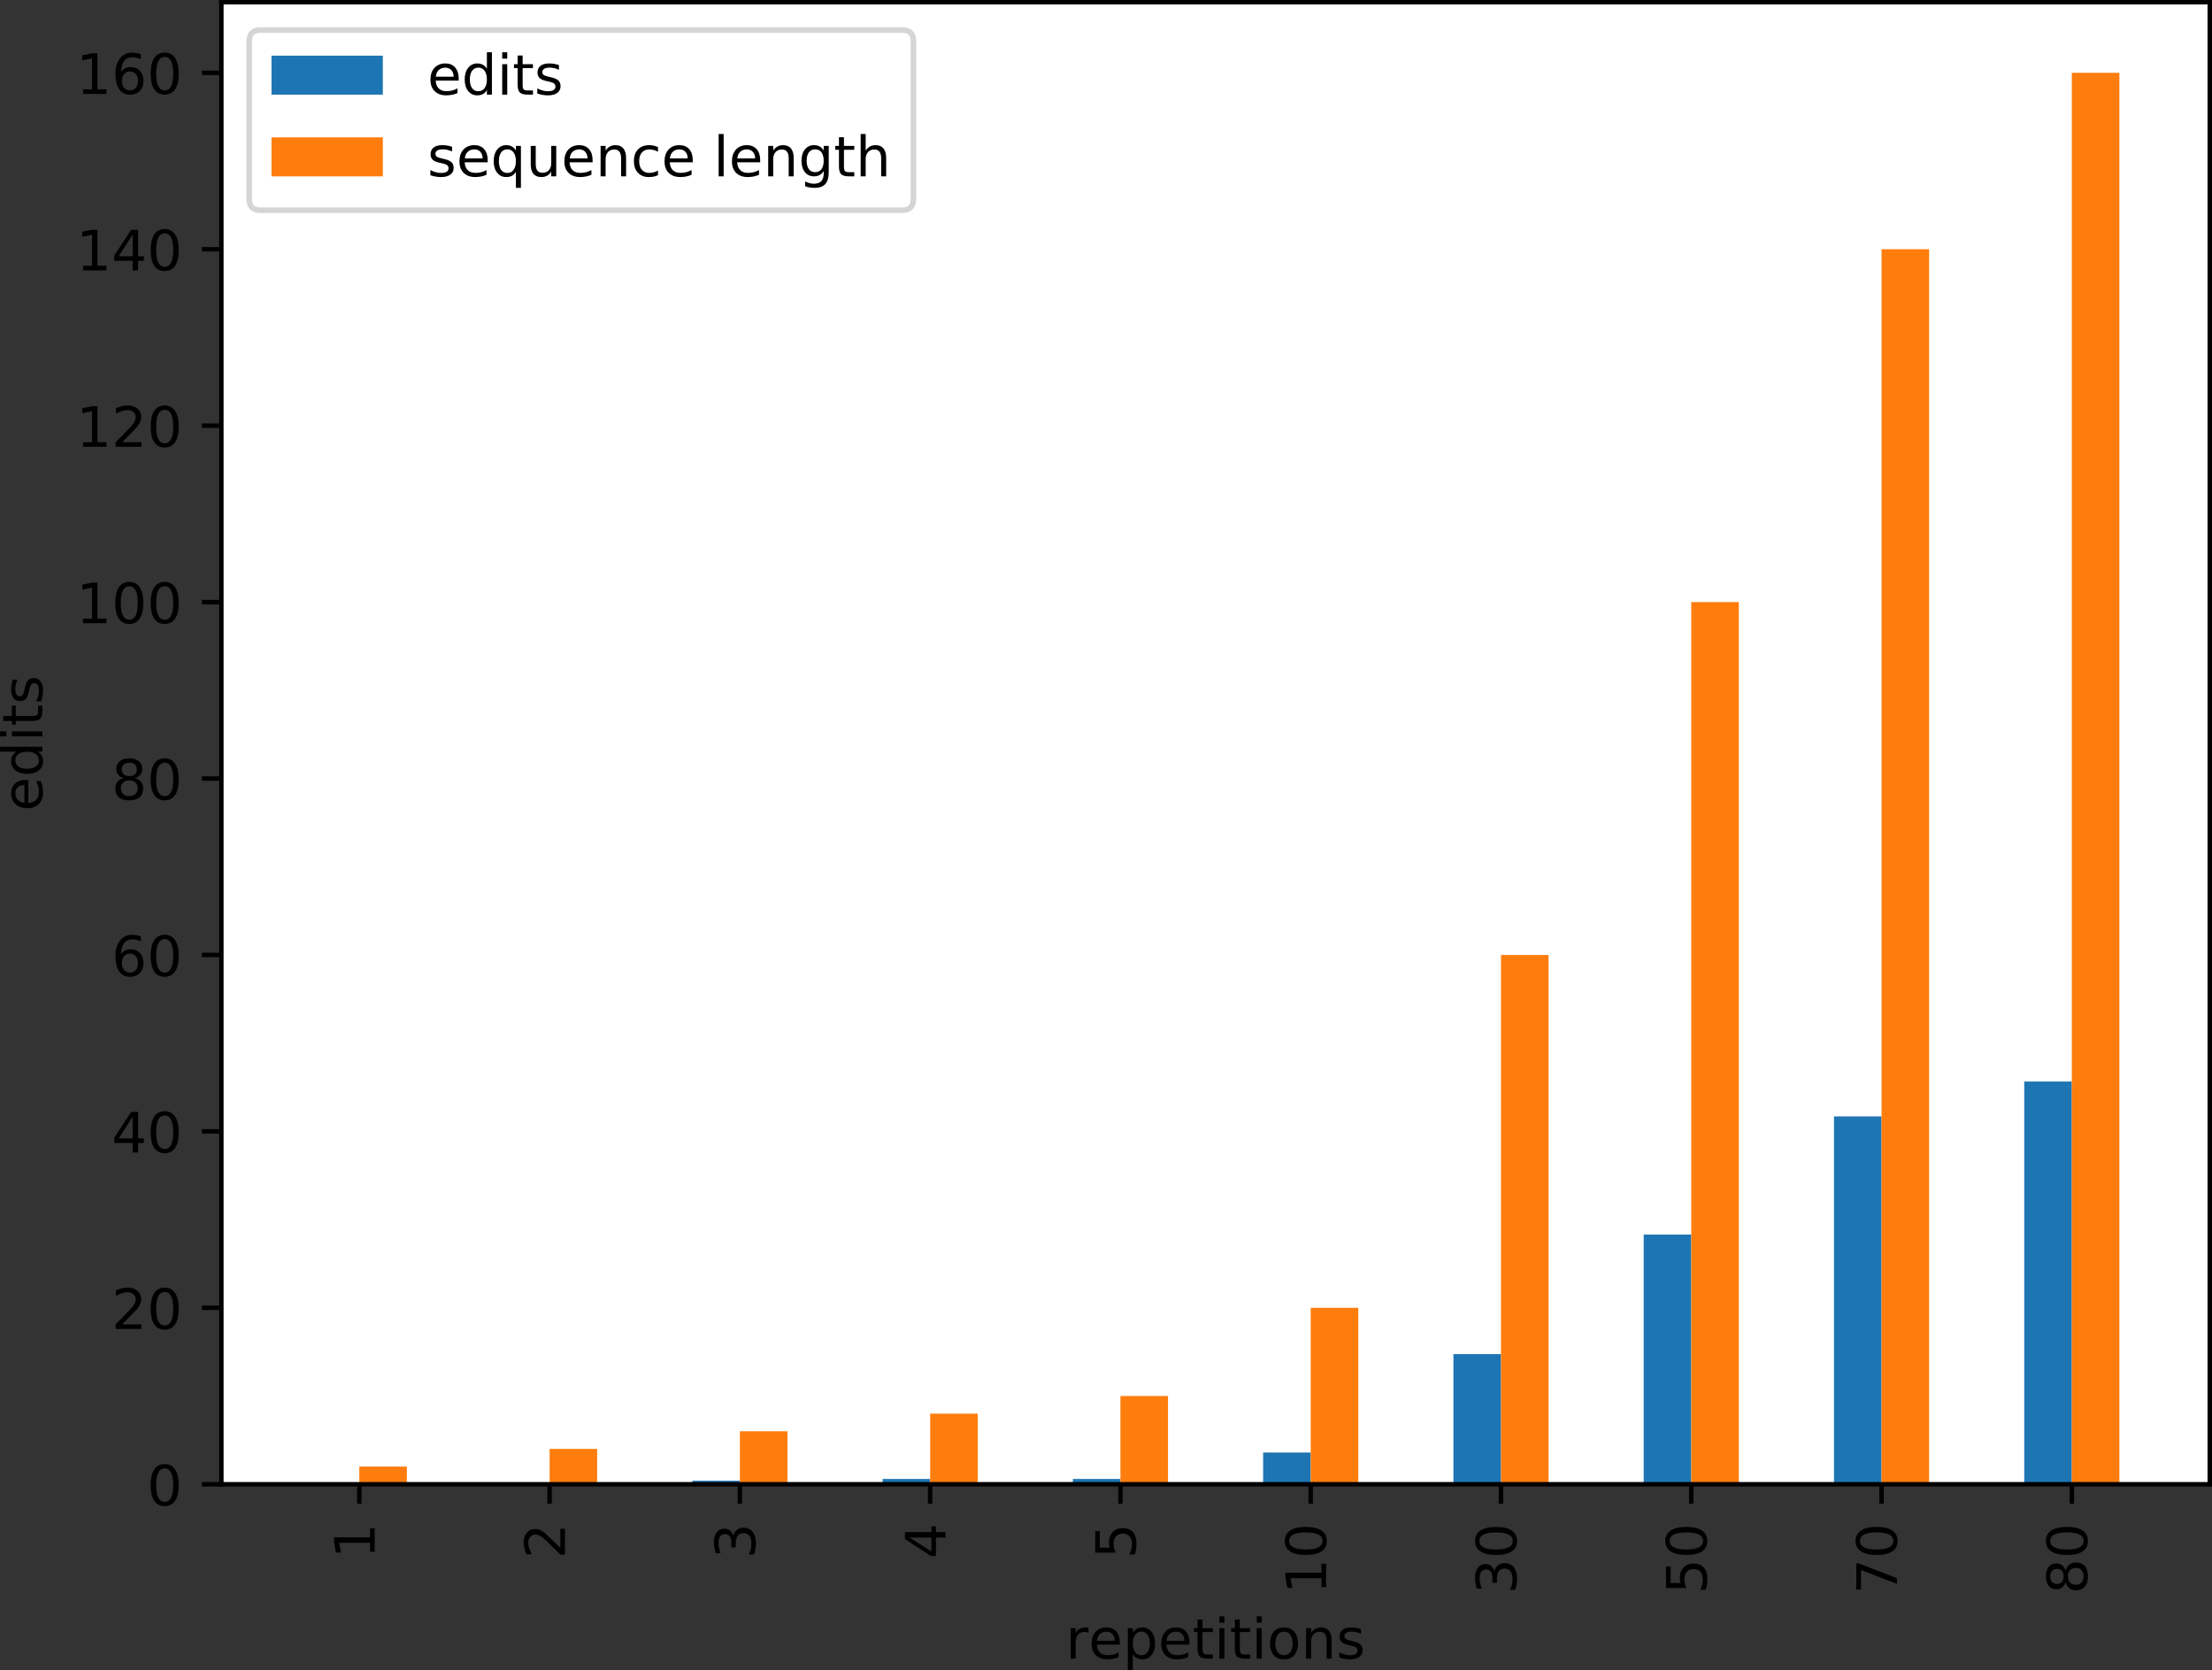 <?xml version="1.0" encoding="UTF-8" standalone="no"?>
<svg
   xmlns:dc="http://purl.org/dc/elements/1.1/"
   xmlns:cc="http://creativecommons.org/ns#"
   xmlns:rdf="http://www.w3.org/1999/02/22-rdf-syntax-ns#"
   xmlns:svg="http://www.w3.org/2000/svg"
   xmlns="http://www.w3.org/2000/svg"
   xmlns:xlink="http://www.w3.org/1999/xlink"
   xmlns:sodipodi="http://sodipodi.sourceforge.net/DTD/sodipodi-0.dtd"
   xmlns:inkscape="http://www.inkscape.org/namespaces/inkscape"
   width="397.277pt"
   height="299.894pt"
   viewBox="0 0 397.277 299.894"
   version="1.2"
   id="svg1316"
   sodipodi:docname="Levenshtein_edited.svg"
   inkscape:version="0.92.4 5da689c313, 2019-01-14">
  <rect x="0" y="0" width="397.277" height="299.894" fill="#333333" stroke="none"/>
  <sodipodi:namedview
     pagecolor="#ffffff"
     bordercolor="#666666"
     borderopacity="1"
     objecttolerance="10"
     gridtolerance="10"
     guidetolerance="10"
     inkscape:pageopacity="0"
     inkscape:pageshadow="2"
     inkscape:window-width="1918"
     inkscape:window-height="1059"
     id="namedview1318"
     showgrid="false"
     inkscape:zoom="1.9249132"
     inkscape:cx="283.41041"
     inkscape:cy="224.22243"
     inkscape:window-x="0"
     inkscape:window-y="19"
     inkscape:window-maximized="0"
     inkscape:current-layer="svg1316" />
  <defs
     id="defs995">
    <g
       id="g939">
      <symbol
         overflow="visible"
         id="glyph0-0"
         style="overflow:visible">
        <path
           style="stroke:none"
           d="m -0.828,-1.238 v -1.613 h -5.562 l 0.352,1.75 h -0.902 l -0.348,-1.738 v -0.988 h 6.461 V -5.441 H 0 v 4.203 h -0.828"
           id="path834"
           inkscape:connector-curvature="0" />
      </symbol>
      <symbol
         overflow="visible"
         id="glyph0-1"
         style="overflow:visible">
        <path
           style="stroke:none"
           d="m -0.828,-1.922 v -3.438 H 0 v 4.629 h -0.828 c -0.383,-0.371 -0.902,-0.879 -1.562,-1.531 -0.648,-0.637 -1.07,-1.047 -1.258,-1.219 C -4,-3.801 -4.301,-4.02 -4.551,-4.141 c -0.238,-0.121 -0.488,-0.188 -0.73,-0.188 -0.379,0 -0.699,0.137 -0.938,0.406 -0.242,0.273 -0.371,0.621 -0.371,1.062 0,0.309 0.059,0.641 0.16,0.98 0.109,0.34 0.27,0.707 0.488,1.098 h -1 c -0.16,-0.398 -0.277,-0.77 -0.359,-1.109 -0.078,-0.34 -0.121,-0.66 -0.121,-0.949 0,-0.75 0.191,-1.352 0.57,-1.801 0.383,-0.449 0.883,-0.68 1.512,-0.68 0.301,0 0.59,0.059 0.852,0.172 0.27,0.109 0.59,0.309 0.949,0.609 0.098,0.078 0.367,0.34 0.82,0.777 0.449,0.441 1.078,1.051 1.891,1.84"
           id="path837"
           inkscape:connector-curvature="0" />
      </symbol>
      <symbol
         overflow="visible"
         id="glyph0-2"
         style="overflow:visible">
        <path
           style="stroke:none"
           d="m -3.93,-4.059 c 0.102,-0.473 0.309,-0.84 0.629,-1.102 0.32,-0.262 0.723,-0.398 1.18,-0.398 0.723,0 1.281,0.25 1.672,0.738 0.391,0.5 0.578,1.199 0.578,2.109 0,0.312 -0.027,0.633 -0.09,0.949 -0.051,0.32 -0.141,0.66 -0.258,1 h -0.953 c 0.16,-0.27 0.281,-0.566 0.363,-0.898 0.078,-0.32 0.117,-0.66 0.117,-1.02 0,-0.621 -0.117,-1.09 -0.359,-1.41 -0.238,-0.32 -0.598,-0.488 -1.07,-0.488 -0.418,0 -0.758,0.148 -1,0.449 -0.238,0.301 -0.367,0.719 -0.367,1.258 v 0.852 h -0.812 v -0.891 c 0,-0.48 -0.09,-0.852 -0.289,-1.109 -0.191,-0.262 -0.469,-0.391 -0.84,-0.391 -0.371,0 -0.66,0.141 -0.859,0.398 -0.199,0.273 -0.301,0.652 -0.301,1.141 0,0.27 0.031,0.562 0.09,0.871 0.059,0.309 0.148,0.648 0.27,1.02 h -0.879 c -0.102,-0.371 -0.18,-0.719 -0.23,-1.051 -0.051,-0.32 -0.082,-0.629 -0.082,-0.93 0,-0.738 0.172,-1.328 0.512,-1.77 0.34,-0.441 0.801,-0.66 1.379,-0.66 0.402,0 0.742,0.121 1.02,0.352 0.281,0.23 0.48,0.559 0.582,0.98"
           id="path840"
           inkscape:connector-curvature="0" />
      </symbol>
      <symbol
         overflow="visible"
         id="glyph0-3"
         style="overflow:visible">
        <path
           style="stroke:none"
           d="m -6.43,-3.781 3.891,2.492 V -3.781 h -3.891 m -0.859,0.262 v -1.242 h 4.75 v -1.039 h 0.82 v 1.039 H 0 v 0.98 h -1.719 v 3.293 h -0.953 l -4.617,-3.031"
           id="path843"
           inkscape:connector-curvature="0" />
      </symbol>
      <symbol
         overflow="visible"
         id="glyph0-4"
         style="overflow:visible">
        <path
           style="stroke:none"
           d="m -7.289,-1.078 v -3.871 h 0.828 v 2.969 h 1.789 c -0.047,-0.141 -0.09,-0.289 -0.109,-0.43 -0.02,-0.141 -0.039,-0.289 -0.039,-0.43 0,-0.809 0.23,-1.449 0.672,-1.93 0.449,-0.48 1.047,-0.719 1.809,-0.719 0.789,0 1.398,0.25 1.828,0.738 0.434,0.488 0.641,1.18 0.641,2.059 0,0.312 -0.027,0.621 -0.07,0.941 -0.047,0.32 -0.117,0.641 -0.23,0.98 H -1.16 C -1,-1.059 -0.879,-1.359 -0.801,-1.68 c 0.082,-0.309 0.109,-0.641 0.109,-0.992 0,-0.559 -0.137,-1.008 -0.438,-1.34 C -1.43,-4.328 -1.828,-4.5 -2.34,-4.5 c -0.5,0 -0.898,0.172 -1.199,0.488 -0.301,0.332 -0.449,0.781 -0.449,1.34 0,0.262 0.027,0.531 0.09,0.793 0.059,0.258 0.148,0.527 0.27,0.801 h -3.66"
           id="path846"
           inkscape:connector-curvature="0" />
      </symbol>
      <symbol
         overflow="visible"
         id="glyph0-5"
         style="overflow:visible">
        <path
           style="stroke:none"
           d="m -6.641,-3.18 c 0,0.508 0.25,0.891 0.75,1.148 0.5,0.262 1.25,0.383 2.25,0.383 1,0 1.75,-0.121 2.25,-0.383 0.5,-0.258 0.75,-0.641 0.75,-1.148 0,-0.512 -0.25,-0.891 -0.75,-1.148 -0.5,-0.25 -1.25,-0.383 -2.25,-0.383 -1,0 -1.75,0.133 -2.25,0.383 -0.5,0.258 -0.75,0.637 -0.75,1.148 m -0.781,0 c 0,-0.809 0.332,-1.43 0.973,-1.871 0.648,-0.43 1.59,-0.648 2.809,-0.648 1.23,0 2.172,0.219 2.812,0.648 0.637,0.441 0.957,1.062 0.957,1.871 0,0.82 -0.32,1.449 -0.957,1.879 -0.641,0.43 -1.582,0.641 -2.812,0.641 -1.219,0 -2.16,-0.211 -2.809,-0.641 -0.641,-0.43 -0.973,-1.059 -0.973,-1.879"
           id="path849"
           inkscape:connector-curvature="0" />
      </symbol>
      <symbol
         overflow="visible"
         id="glyph0-6"
         style="overflow:visible">
        <path
           style="stroke:none"
           d="m -7.289,-0.82 v -4.691 h 0.418 L 0,-2.859 v 1.031 l -6.461,-2.492 v 3.5 h -0.828"
           id="path852"
           inkscape:connector-curvature="0" />
      </symbol>
      <symbol
         overflow="visible"
         id="glyph0-7"
         style="overflow:visible">
        <path
           style="stroke:none"
           d="m -3.461,-3.18 c 0,0.469 0.133,0.84 0.383,1.109 0.25,0.27 0.59,0.398 1.027,0.398 0.441,0 0.789,-0.129 1.039,-0.398 0.25,-0.27 0.371,-0.641 0.371,-1.109 0,-0.461 -0.121,-0.832 -0.379,-1.102 -0.25,-0.27 -0.59,-0.41 -1.031,-0.41 -0.438,0 -0.777,0.141 -1.027,0.402 -0.25,0.27 -0.383,0.641 -0.383,1.109 m -0.418,0.988 c -0.102,0.422 -0.301,0.75 -0.59,0.992 -0.293,0.238 -0.641,0.348 -1.062,0.348 -0.578,0 -1.039,-0.199 -1.379,-0.617 -0.34,-0.41 -0.512,-0.98 -0.512,-1.711 0,-0.719 0.172,-1.289 0.512,-1.711 0.34,-0.41 0.801,-0.621 1.379,-0.621 0.422,0 0.77,0.121 1.062,0.363 0.289,0.238 0.488,0.559 0.59,0.977 0.109,-0.469 0.328,-0.84 0.648,-1.109 0.32,-0.258 0.719,-0.398 1.18,-0.398 0.711,0 1.25,0.219 1.621,0.648 0.379,0.441 0.559,1.051 0.559,1.852 0,0.809 -0.18,1.43 -0.559,1.859 -0.371,0.43 -0.91,0.641 -1.621,0.641 -0.461,0 -0.859,-0.129 -1.18,-0.398 -0.32,-0.262 -0.539,-0.633 -0.648,-1.113 m -1.562,0.363 c 0.383,0 0.68,-0.113 0.891,-0.352 0.211,-0.242 0.312,-0.57 0.312,-1 0,-0.422 -0.102,-0.75 -0.312,-0.992 -0.211,-0.238 -0.508,-0.359 -0.891,-0.359 -0.379,0 -0.668,0.121 -0.879,0.359 -0.211,0.242 -0.32,0.57 -0.32,0.992 0,0.43 0.109,0.758 0.32,1 0.211,0.238 0.5,0.352 0.879,0.352"
           id="path855"
           inkscape:connector-curvature="0" />
      </symbol>
      <symbol
         overflow="visible"
         id="glyph0-8"
         style="overflow:visible">
        <path
           style="stroke:none"
           d="m -2.961,-5.621 h 0.441 v 4.133 c 0.621,-0.043 1.098,-0.223 1.418,-0.562 0.32,-0.328 0.48,-0.789 0.48,-1.391 0,-0.34 -0.039,-0.68 -0.117,-1 -0.082,-0.32 -0.211,-0.648 -0.391,-0.969 h 0.848 c 0.141,0.32 0.25,0.648 0.312,0.988 0.059,0.344 0.098,0.691 0.098,1.031 0,0.879 -0.25,1.57 -0.75,2.082 -0.5,0.508 -1.188,0.758 -2.059,0.758 -0.891,0 -1.602,-0.238 -2.129,-0.719 -0.52,-0.48 -0.793,-1.141 -0.793,-1.961 0,-0.738 0.242,-1.32 0.711,-1.75 0.48,-0.418 1.121,-0.641 1.93,-0.641 M -3.219,-4.719 c -0.492,0.008 -0.883,0.148 -1.18,0.41 -0.293,0.27 -0.441,0.629 -0.441,1.07 0,0.5 0.148,0.898 0.43,1.199 0.281,0.301 0.68,0.48 1.191,0.52 V -4.719"
           id="path858"
           inkscape:connector-curvature="0" />
      </symbol>
      <symbol
         overflow="visible"
         id="glyph0-9"
         style="overflow:visible">
        <path
           style="stroke:none"
           d="M -4.641,-4.539 H -7.602 V -5.441 H 0 v 0.902 h -0.82 c 0.332,0.188 0.57,0.43 0.719,0.719 0.152,0.289 0.23,0.629 0.23,1.031 0,0.66 -0.258,1.199 -0.777,1.617 -0.523,0.422 -1.223,0.621 -2.082,0.621 -0.859,0 -1.551,-0.199 -2.078,-0.621 -0.52,-0.418 -0.793,-0.957 -0.793,-1.617 0,-0.402 0.082,-0.742 0.242,-1.031 0.16,-0.289 0.398,-0.531 0.719,-0.719 m 1.91,3.059 c 0.66,0 1.18,-0.129 1.559,-0.398 0.383,-0.27 0.562,-0.652 0.562,-1.133 0,-0.469 -0.18,-0.84 -0.562,-1.117 -0.379,-0.27 -0.898,-0.41 -1.559,-0.41 -0.66,0 -1.168,0.141 -1.551,0.41 -0.379,0.277 -0.57,0.648 -0.57,1.117 0,0.48 0.191,0.863 0.57,1.133 0.383,0.27 0.891,0.398 1.551,0.398"
           id="path861"
           inkscape:connector-curvature="0" />
      </symbol>
      <symbol
         overflow="visible"
         id="glyph0-10"
         style="overflow:visible">
        <path
           style="stroke:none"
           d="M -5.469,-0.941 V -1.84 H 0 v 0.898 h -5.469 m -2.133,0 v -0.898 h 1.141 v 0.898 h -1.141"
           id="path864"
           inkscape:connector-curvature="0" />
      </symbol>
      <symbol
         overflow="visible"
         id="glyph0-11"
         style="overflow:visible">
        <path
           style="stroke:none"
           d="m -7.02,-1.828 h 1.551 v -1.852 h 0.699 v 1.852 h 2.969 c 0.449,0 0.742,-0.062 0.859,-0.184 0.133,-0.117 0.191,-0.367 0.191,-0.75 V -3.68 H 0 v 0.918 c 0,0.703 -0.129,1.184 -0.391,1.441 -0.258,0.262 -0.73,0.391 -1.41,0.391 h -2.969 v 0.66 H -5.469 v -0.66 h -1.551 v -0.898"
           id="path867"
           inkscape:connector-curvature="0" />
      </symbol>
      <symbol
         overflow="visible"
         id="glyph0-12"
         style="overflow:visible">
        <path
           style="stroke:none"
           d="m -5.309,-4.43 h 0.848 c -0.117,0.258 -0.219,0.52 -0.289,0.789 -0.059,0.281 -0.102,0.562 -0.102,0.852 0,0.449 0.07,0.789 0.211,1.008 0.141,0.223 0.34,0.332 0.609,0.332 0.211,0 0.371,-0.082 0.492,-0.242 0.117,-0.16 0.238,-0.48 0.34,-0.957 l 0.07,-0.312 c 0.141,-0.641 0.34,-1.09 0.578,-1.359 0.25,-0.258 0.602,-0.398 1.039,-0.398 0.512,0 0.91,0.199 1.203,0.598 0.297,0.402 0.438,0.961 0.438,1.66 0,0.301 -0.027,0.602 -0.078,0.922 -0.051,0.32 -0.129,0.648 -0.25,1 h -0.93 c 0.18,-0.332 0.309,-0.66 0.391,-0.98 0.09,-0.32 0.129,-0.641 0.129,-0.961 0,-0.418 -0.07,-0.75 -0.211,-0.98 -0.141,-0.219 -0.352,-0.34 -0.621,-0.34 -0.238,0 -0.43,0.09 -0.559,0.25 -0.129,0.16 -0.262,0.52 -0.379,1.082 l -0.07,0.309 c -0.121,0.559 -0.301,0.969 -0.539,1.211 -0.242,0.25 -0.57,0.371 -1,0.371 -0.512,0 -0.91,-0.184 -1.191,-0.543 C -5.461,-1.48 -5.602,-2 -5.602,-2.68 c 0,-0.332 0.031,-0.641 0.082,-0.941 0.051,-0.289 0.121,-0.559 0.211,-0.809"
           id="path870"
           inkscape:connector-curvature="0" />
      </symbol>
      <symbol
         overflow="visible"
         id="glyph1-0"
         style="overflow:visible">
        <path
           style="stroke:none"
           d="M 4.109,-4.629 C 4.012,-4.691 3.898,-4.73 3.781,-4.762 3.66,-4.781 3.531,-4.801 3.391,-4.801 c -0.512,0 -0.902,0.172 -1.172,0.5 C 1.941,-3.969 1.809,-3.5 1.809,-2.879 V 0 H 0.91 v -5.469 h 0.898 v 0.848 c 0.18,-0.328 0.43,-0.578 0.73,-0.738 0.301,-0.16 0.672,-0.242 1.109,-0.242 0.062,0 0.133,0.012 0.211,0.012 0.07,0.012 0.152,0.02 0.25,0.039 v 0.922"
           id="path873"
           inkscape:connector-curvature="0" />
      </symbol>
      <symbol
         overflow="visible"
         id="glyph1-1"
         style="overflow:visible">
        <path
           style="stroke:none"
           d="m 5.621,-2.961 v 0.441 H 1.488 c 0.043,0.621 0.223,1.098 0.562,1.418 0.328,0.32 0.789,0.48 1.391,0.48 0.34,0 0.68,-0.039 1,-0.117 0.32,-0.082 0.648,-0.211 0.969,-0.391 v 0.848 c -0.32,0.141 -0.648,0.25 -0.988,0.312 -0.344,0.059 -0.691,0.098 -1.031,0.098 -0.879,0 -1.57,-0.25 -2.082,-0.75 -0.508,-0.5 -0.758,-1.188 -0.758,-2.059 0,-0.891 0.238,-1.602 0.719,-2.129 0.48,-0.52 1.141,-0.793 1.961,-0.793 0.738,0 1.32,0.242 1.75,0.711 0.418,0.48 0.641,1.121 0.641,1.93 M 4.719,-3.219 C 4.711,-3.711 4.57,-4.102 4.309,-4.398 4.039,-4.691 3.68,-4.84 3.238,-4.84 c -0.5,0 -0.898,0.148 -1.199,0.43 -0.301,0.281 -0.48,0.68 -0.52,1.191 H 4.719"
           id="path876"
           inkscape:connector-curvature="0" />
      </symbol>
      <symbol
         overflow="visible"
         id="glyph1-2"
         style="overflow:visible">
        <path
           style="stroke:none"
           d="M 1.809,-0.82 V 2.07 H 0.91 V -5.469 h 0.898 v 0.828 c 0.18,-0.32 0.422,-0.559 0.711,-0.719 0.289,-0.16 0.641,-0.242 1.039,-0.242 0.66,0 1.203,0.273 1.621,0.793 0.41,0.527 0.621,1.219 0.621,2.078 0,0.859 -0.211,1.559 -0.621,2.082 -0.418,0.52 -0.961,0.777 -1.621,0.777 -0.398,0 -0.75,-0.078 -1.039,-0.23 C 2.23,-0.25 1.988,-0.488 1.809,-0.82 m 3.062,-1.91 c 0,-0.66 -0.141,-1.168 -0.41,-1.551 -0.281,-0.379 -0.652,-0.57 -1.121,-0.57 -0.48,0 -0.852,0.191 -1.121,0.57 -0.277,0.383 -0.41,0.891 -0.41,1.551 0,0.66 0.133,1.18 0.41,1.559 0.27,0.383 0.641,0.562 1.121,0.562 0.469,0 0.84,-0.18 1.121,-0.562 0.27,-0.379 0.41,-0.898 0.41,-1.559"
           id="path879"
           inkscape:connector-curvature="0" />
      </symbol>
      <symbol
         overflow="visible"
         id="glyph1-3"
         style="overflow:visible">
        <path
           style="stroke:none"
           d="m 1.828,-7.02 v 1.551 h 1.852 v 0.699 H 1.828 v 2.969 c 0,0.449 0.062,0.742 0.184,0.859 0.117,0.133 0.367,0.191 0.75,0.191 H 3.68 V 0 H 2.762 C 2.059,0 1.578,-0.129 1.32,-0.391 1.059,-0.648 0.93,-1.121 0.93,-1.801 v -2.969 H 0.27 V -5.469 h 0.66 v -1.551 h 0.898"
           id="path882"
           inkscape:connector-curvature="0" />
      </symbol>
      <symbol
         overflow="visible"
         id="glyph1-4"
         style="overflow:visible">
        <path
           style="stroke:none"
           d="M 0.941,-5.469 H 1.84 V 0 H 0.941 v -5.469 m 0,-2.133 h 0.898 v 1.141 H 0.941 v -1.141"
           id="path885"
           inkscape:connector-curvature="0" />
      </symbol>
      <symbol
         overflow="visible"
         id="glyph1-5"
         style="overflow:visible">
        <path
           style="stroke:none"
           d="m 3.059,-4.84 c -0.48,0 -0.859,0.191 -1.137,0.57 C 1.641,-3.891 1.5,-3.379 1.5,-2.73 c 0,0.66 0.129,1.172 0.41,1.551 0.281,0.379 0.66,0.559 1.148,0.559 0.48,0 0.863,-0.18 1.141,-0.559 0.281,-0.379 0.422,-0.891 0.422,-1.551 0,-0.641 -0.141,-1.16 -0.422,-1.539 C 3.922,-4.648 3.539,-4.84 3.059,-4.84 m 0,-0.762 c 0.781,0 1.391,0.262 1.84,0.762 0.441,0.512 0.672,1.211 0.672,2.109 0,0.902 -0.23,1.602 -0.672,2.102 -0.449,0.508 -1.059,0.758 -1.84,0.758 -0.789,0 -1.41,-0.25 -1.848,-0.758 -0.441,-0.5 -0.66,-1.199 -0.66,-2.102 0,-0.898 0.219,-1.598 0.66,-2.109 0.438,-0.5 1.059,-0.762 1.848,-0.762"
           id="path888"
           inkscape:connector-curvature="0" />
      </symbol>
      <symbol
         overflow="visible"
         id="glyph1-6"
         style="overflow:visible">
        <path
           style="stroke:none"
           d="M 5.488,-3.301 V 0 H 4.59 v -3.27 c 0,-0.52 -0.109,-0.902 -0.309,-1.16 -0.203,-0.262 -0.5,-0.391 -0.902,-0.391 -0.488,0 -0.867,0.16 -1.148,0.469 -0.281,0.312 -0.422,0.73 -0.422,1.262 V 0 H 0.91 v -5.469 h 0.898 v 0.848 c 0.211,-0.32 0.461,-0.57 0.762,-0.73 0.289,-0.16 0.629,-0.25 1.008,-0.25 0.621,0 1.102,0.203 1.422,0.59 0.32,0.391 0.488,0.961 0.488,1.711"
           id="path891"
           inkscape:connector-curvature="0" />
      </symbol>
      <symbol
         overflow="visible"
         id="glyph1-7"
         style="overflow:visible">
        <path
           style="stroke:none"
           d="m 4.43,-5.309 v 0.848 C 4.172,-4.578 3.91,-4.68 3.641,-4.75 3.359,-4.809 3.078,-4.852 2.789,-4.852 2.34,-4.852 2,-4.781 1.781,-4.641 1.559,-4.5 1.449,-4.301 1.449,-4.031 c 0,0.211 0.082,0.371 0.242,0.492 0.16,0.117 0.48,0.238 0.957,0.34 l 0.312,0.07 c 0.641,0.141 1.09,0.34 1.359,0.578 0.258,0.25 0.398,0.602 0.398,1.039 0,0.512 -0.199,0.91 -0.598,1.203 -0.402,0.297 -0.961,0.438 -1.66,0.438 -0.301,0 -0.602,-0.027 -0.922,-0.078 C 1.219,0 0.891,-0.078 0.539,-0.199 v -0.93 c 0.332,0.18 0.66,0.309 0.98,0.391 0.32,0.09 0.641,0.129 0.961,0.129 0.418,0 0.75,-0.07 0.98,-0.211 0.219,-0.141 0.34,-0.352 0.34,-0.621 0,-0.238 -0.09,-0.43 -0.25,-0.559 C 3.391,-2.129 3.031,-2.262 2.469,-2.379 L 2.16,-2.449 C 1.602,-2.57 1.191,-2.75 0.949,-2.988 c -0.25,-0.242 -0.371,-0.57 -0.371,-1 0,-0.512 0.184,-0.91 0.543,-1.191 C 1.48,-5.461 2,-5.602 2.68,-5.602 c 0.332,0 0.641,0.031 0.941,0.082 0.289,0.051 0.559,0.121 0.809,0.211"
           id="path894"
           inkscape:connector-curvature="0" />
      </symbol>
      <symbol
         overflow="visible"
         id="glyph1-8"
         style="overflow:visible">
        <path
           style="stroke:none"
           d="m 3.18,-6.641 c -0.508,0 -0.891,0.25 -1.148,0.75 -0.262,0.5 -0.383,1.25 -0.383,2.25 0,1 0.121,1.75 0.383,2.25 0.258,0.5 0.641,0.75 1.148,0.75 0.512,0 0.891,-0.25 1.148,-0.75 0.25,-0.5 0.383,-1.25 0.383,-2.25 0,-1 -0.133,-1.75 -0.383,-2.25 -0.258,-0.5 -0.637,-0.75 -1.148,-0.75 m 0,-0.781 c 0.809,0 1.43,0.332 1.871,0.973 0.43,0.648 0.648,1.59 0.648,2.809 0,1.23 -0.219,2.172 -0.648,2.812 -0.441,0.637 -1.062,0.957 -1.871,0.957 -0.82,0 -1.449,-0.32 -1.879,-0.957 -0.43,-0.641 -0.641,-1.582 -0.641,-2.812 0,-1.219 0.211,-2.16 0.641,-2.809 0.43,-0.641 1.059,-0.973 1.879,-0.973"
           id="path897"
           inkscape:connector-curvature="0" />
      </symbol>
      <symbol
         overflow="visible"
         id="glyph1-9"
         style="overflow:visible">
        <path
           style="stroke:none"
           d="m 1.922,-0.828 h 3.438 V 0 H 0.73 v -0.828 c 0.371,-0.383 0.879,-0.902 1.531,-1.562 0.637,-0.648 1.047,-1.07 1.219,-1.258 C 3.801,-4 4.02,-4.301 4.141,-4.551 c 0.121,-0.238 0.188,-0.488 0.188,-0.73 0,-0.379 -0.137,-0.699 -0.406,-0.938 -0.273,-0.242 -0.621,-0.371 -1.062,-0.371 -0.309,0 -0.641,0.059 -0.98,0.16 -0.34,0.109 -0.707,0.27 -1.098,0.488 v -1 c 0.398,-0.16 0.77,-0.277 1.109,-0.359 0.34,-0.078 0.66,-0.121 0.949,-0.121 0.75,0 1.352,0.191 1.801,0.57 0.449,0.383 0.68,0.883 0.68,1.512 0,0.301 -0.059,0.59 -0.172,0.852 -0.109,0.27 -0.309,0.59 -0.609,0.949 -0.078,0.098 -0.34,0.367 -0.777,0.82 -0.441,0.449 -1.051,1.078 -1.84,1.891"
           id="path900"
           inkscape:connector-curvature="0" />
      </symbol>
      <symbol
         overflow="visible"
         id="glyph1-10"
         style="overflow:visible">
        <path
           style="stroke:none"
           d="M 3.781,-6.43 1.289,-2.539 H 3.781 V -6.43 M 3.52,-7.289 h 1.242 v 4.75 H 5.801 V -1.719 H 4.762 V 0 H 3.781 V -1.719 H 0.488 v -0.953 l 3.031,-4.617"
           id="path903"
           inkscape:connector-curvature="0" />
      </symbol>
      <symbol
         overflow="visible"
         id="glyph1-11"
         style="overflow:visible">
        <path
           style="stroke:none"
           d="m 3.301,-4.039 c -0.441,0 -0.789,0.16 -1.051,0.461 -0.262,0.297 -0.391,0.719 -0.391,1.238 0,0.531 0.129,0.949 0.391,1.25 0.262,0.301 0.609,0.449 1.051,0.449 0.438,0 0.789,-0.148 1.051,-0.449 0.258,-0.301 0.387,-0.719 0.387,-1.25 0,-0.52 -0.129,-0.941 -0.387,-1.238 C 4.09,-3.879 3.738,-4.039 3.301,-4.039 m 1.961,-3.09 v 0.898 c -0.25,-0.121 -0.5,-0.211 -0.75,-0.27 C 4.25,-6.559 4,-6.59 3.762,-6.59 c -0.66,0 -1.16,0.219 -1.5,0.66 -0.34,0.441 -0.543,1.109 -0.582,1.988 0.191,-0.277 0.43,-0.5 0.719,-0.648 0.293,-0.148 0.613,-0.23 0.961,-0.23 0.73,0 1.312,0.23 1.73,0.672 0.422,0.438 0.641,1.047 0.641,1.809 0,0.75 -0.23,1.352 -0.672,1.801 -0.438,0.449 -1.027,0.668 -1.758,0.668 -0.84,0 -1.492,-0.32 -1.93,-0.957 -0.449,-0.641 -0.672,-1.582 -0.672,-2.812 0,-1.148 0.27,-2.07 0.82,-2.75 0.539,-0.68 1.281,-1.031 2.199,-1.031 0.242,0 0.492,0.031 0.75,0.07 0.25,0.051 0.512,0.121 0.793,0.223"
           id="path906"
           inkscape:connector-curvature="0" />
      </symbol>
      <symbol
         overflow="visible"
         id="glyph1-12"
         style="overflow:visible">
        <path
           style="stroke:none"
           d="m 3.18,-3.461 c -0.469,0 -0.84,0.133 -1.109,0.383 -0.27,0.25 -0.398,0.59 -0.398,1.027 0,0.441 0.129,0.789 0.398,1.039 0.27,0.25 0.641,0.371 1.109,0.371 0.461,0 0.832,-0.121 1.102,-0.379 0.27,-0.25 0.41,-0.59 0.41,-1.031 0,-0.438 -0.141,-0.777 -0.402,-1.027 -0.27,-0.25 -0.641,-0.383 -1.109,-0.383 M 2.191,-3.879 c -0.422,-0.102 -0.75,-0.301 -0.992,-0.59 -0.238,-0.293 -0.348,-0.641 -0.348,-1.062 0,-0.578 0.199,-1.039 0.617,-1.379 0.41,-0.34 0.98,-0.512 1.711,-0.512 0.719,0 1.289,0.172 1.711,0.512 0.41,0.34 0.621,0.801 0.621,1.379 0,0.422 -0.121,0.77 -0.363,1.062 -0.238,0.289 -0.559,0.488 -0.977,0.59 0.469,0.109 0.84,0.328 1.109,0.648 0.258,0.32 0.398,0.719 0.398,1.18 0,0.711 -0.219,1.25 -0.648,1.621 C 4.59,-0.051 3.98,0.129 3.18,0.129 2.371,0.129 1.75,-0.051 1.32,-0.43 0.891,-0.801 0.68,-1.34 0.68,-2.051 c 0,-0.461 0.129,-0.859 0.398,-1.18 0.262,-0.32 0.633,-0.539 1.113,-0.648 m -0.363,-1.562 c 0,0.383 0.113,0.68 0.352,0.891 0.242,0.211 0.57,0.312 1,0.312 0.422,0 0.75,-0.102 0.992,-0.312 0.238,-0.211 0.359,-0.508 0.359,-0.891 0,-0.379 -0.121,-0.668 -0.359,-0.879 -0.242,-0.211 -0.57,-0.32 -0.992,-0.32 -0.43,0 -0.758,0.109 -1,0.32 -0.238,0.211 -0.352,0.5 -0.352,0.879"
           id="path909"
           inkscape:connector-curvature="0" />
      </symbol>
      <symbol
         overflow="visible"
         id="glyph1-13"
         style="overflow:visible">
        <path
           style="stroke:none"
           d="m 1.238,-0.828 h 1.613 v -5.562 l -1.75,0.352 v -0.902 l 1.738,-0.348 h 0.988 v 6.461 H 5.441 V 0 H 1.238 v -0.828"
           id="path912"
           inkscape:connector-curvature="0" />
      </symbol>
      <symbol
         overflow="visible"
         id="glyph1-14"
         style="overflow:visible">
        <path
           style="stroke:none"
           d="M 4.539,-4.641 V -7.602 H 5.441 V 0 H 4.539 V -0.82 C 4.352,-0.488 4.109,-0.25 3.82,-0.102 3.531,0.051 3.191,0.129 2.789,0.129 2.129,0.129 1.59,-0.129 1.172,-0.648 0.75,-1.172 0.551,-1.871 0.551,-2.73 c 0,-0.859 0.199,-1.551 0.621,-2.078 0.418,-0.52 0.957,-0.793 1.617,-0.793 0.402,0 0.742,0.082 1.031,0.242 0.289,0.16 0.531,0.398 0.719,0.719 m -3.059,1.91 c 0,0.66 0.129,1.18 0.398,1.559 0.27,0.383 0.652,0.562 1.133,0.562 0.469,0 0.84,-0.18 1.117,-0.562 0.27,-0.379 0.41,-0.898 0.41,-1.559 0,-0.66 -0.141,-1.168 -0.41,-1.551 -0.277,-0.379 -0.648,-0.57 -1.117,-0.57 -0.48,0 -0.863,0.191 -1.133,0.57 -0.27,0.383 -0.398,0.891 -0.398,1.551"
           id="path915"
           inkscape:connector-curvature="0" />
      </symbol>
      <symbol
         overflow="visible"
         id="glyph1-15"
         style="overflow:visible">
        <path
           style="stroke:none"
           d="m 1.48,-2.73 c 0,0.66 0.129,1.18 0.398,1.559 0.27,0.383 0.652,0.562 1.133,0.562 0.469,0 0.84,-0.18 1.117,-0.562 0.27,-0.379 0.41,-0.898 0.41,-1.559 0,-0.66 -0.141,-1.168 -0.41,-1.551 -0.277,-0.379 -0.648,-0.57 -1.117,-0.57 -0.48,0 -0.863,0.191 -1.133,0.57 -0.27,0.383 -0.398,0.891 -0.398,1.551 m 3.059,1.91 C 4.352,-0.488 4.109,-0.25 3.82,-0.102 3.531,0.051 3.191,0.129 2.789,0.129 2.129,0.129 1.59,-0.129 1.172,-0.648 0.75,-1.172 0.551,-1.871 0.551,-2.73 c 0,-0.859 0.199,-1.551 0.621,-2.078 0.418,-0.52 0.957,-0.793 1.617,-0.793 0.402,0 0.742,0.082 1.031,0.242 0.289,0.16 0.531,0.398 0.719,0.719 V -5.469 H 5.441 V 2.07 H 4.539 v -2.891"
           id="path918"
           inkscape:connector-curvature="0" />
      </symbol>
      <symbol
         overflow="visible"
         id="glyph1-16"
         style="overflow:visible">
        <path
           style="stroke:none"
           d="M 0.852,-2.16 V -5.469 H 1.75 v 3.277 c 0,0.52 0.102,0.902 0.301,1.16 0.199,0.262 0.5,0.391 0.91,0.391 0.48,0 0.867,-0.148 1.148,-0.461 0.281,-0.309 0.422,-0.727 0.422,-1.27 V -5.469 H 5.43 V 0 H 4.531 V -0.84 C 4.309,-0.5 4.051,-0.262 3.77,-0.102 c -0.289,0.152 -0.621,0.23 -1,0.23 -0.629,0 -1.109,-0.187 -1.43,-0.578 C 1.012,-0.828 0.852,-1.398 0.852,-2.16 m 2.258,-3.441 v 0"
           id="path921"
           inkscape:connector-curvature="0" />
      </symbol>
      <symbol
         overflow="visible"
         id="glyph1-17"
         style="overflow:visible">
        <path
           style="stroke:none"
           d="m 4.879,-5.262 v 0.84 C 4.621,-4.559 4.371,-4.66 4.109,-4.73 3.852,-4.801 3.602,-4.84 3.34,-4.84 c -0.578,0 -1.039,0.191 -1.359,0.559 C 1.66,-3.91 1.5,-3.391 1.5,-2.73 c 0,0.672 0.16,1.191 0.48,1.559 0.32,0.371 0.781,0.551 1.359,0.551 0.262,0 0.512,-0.027 0.77,-0.098 0.262,-0.07 0.512,-0.18 0.77,-0.32 v 0.828 C 4.621,-0.09 4.359,0 4.102,0.051 3.828,0.102 3.539,0.129 3.238,0.129 c -0.816,0 -1.477,-0.25 -1.957,-0.77 -0.492,-0.508 -0.73,-1.211 -0.73,-2.09 0,-0.891 0.238,-1.59 0.73,-2.098 0.488,-0.512 1.16,-0.773 2.02,-0.773 0.277,0 0.551,0.031 0.809,0.09 0.262,0.062 0.52,0.141 0.77,0.25"
           id="path924"
           inkscape:connector-curvature="0" />
      </symbol>
      <symbol
         overflow="visible"
         id="glyph1-18"
         style="overflow:visible">
        <path
           style="stroke:none"
           d=""
           id="path927"
           inkscape:connector-curvature="0" />
      </symbol>
      <symbol
         overflow="visible"
         id="glyph1-19"
         style="overflow:visible">
        <path
           style="stroke:none"
           d="M 0.941,-7.602 H 1.84 V 0 H 0.941 v -7.602"
           id="path930"
           inkscape:connector-curvature="0" />
      </symbol>
      <symbol
         overflow="visible"
         id="glyph1-20"
         style="overflow:visible">
        <path
           style="stroke:none"
           d="m 4.539,-2.801 c 0,-0.641 -0.141,-1.148 -0.398,-1.508 -0.27,-0.363 -0.652,-0.543 -1.129,-0.543 -0.48,0 -0.863,0.18 -1.133,0.543 -0.27,0.359 -0.398,0.867 -0.398,1.508 0,0.652 0.129,1.152 0.398,1.512 C 2.148,-0.93 2.531,-0.75 3.012,-0.75 c 0.477,0 0.859,-0.18 1.129,-0.539 0.258,-0.359 0.398,-0.859 0.398,-1.512 m 0.902,2.121 c 0,0.918 -0.211,1.609 -0.621,2.07 C 4.398,1.84 3.77,2.07 2.922,2.07 2.602,2.07 2.309,2.039 2.031,2 1.75,1.949 1.469,1.879 1.211,1.781 V 0.91 C 1.469,1.051 1.73,1.148 1.988,1.219 2.25,1.289 2.512,1.328 2.781,1.328 c 0.578,0 1.02,-0.156 1.32,-0.457 0.289,-0.312 0.438,-0.77 0.438,-1.391 v -0.441 c -0.188,0.32 -0.43,0.562 -0.719,0.723 C 3.531,-0.078 3.191,0 2.789,0 2.109,0 1.57,-0.25 1.16,-0.762 0.75,-1.27 0.551,-1.949 0.551,-2.801 c 0,-0.84 0.199,-1.52 0.609,-2.027 0.41,-0.512 0.949,-0.773 1.629,-0.773 0.402,0 0.742,0.082 1.031,0.242 0.289,0.16 0.531,0.398 0.719,0.719 V -5.469 h 0.902 v 4.789"
           id="path933"
           inkscape:connector-curvature="0" />
      </symbol>
      <symbol
         overflow="visible"
         id="glyph1-21"
         style="overflow:visible">
        <path
           style="stroke:none"
           d="M 5.488,-3.301 V 0 H 4.59 v -3.27 c 0,-0.52 -0.109,-0.902 -0.309,-1.16 -0.203,-0.262 -0.5,-0.391 -0.902,-0.391 -0.488,0 -0.867,0.16 -1.148,0.469 -0.281,0.312 -0.422,0.73 -0.422,1.262 V 0 H 0.91 v -7.602 h 0.898 v 2.98 c 0.211,-0.32 0.461,-0.57 0.762,-0.73 0.289,-0.16 0.629,-0.25 1.008,-0.25 0.621,0 1.102,0.203 1.422,0.59 0.32,0.391 0.488,0.961 0.488,1.711"
           id="path936"
           inkscape:connector-curvature="0" />
      </symbol>
    </g>
    <clipPath
       id="clip1">
      <path
         d="m 142,306 h 9 v 1.586 h -9 z m 0,0"
         id="path941"
         inkscape:connector-curvature="0" />
    </clipPath>
    <clipPath
       id="clip2">
      <path
         d="m 176,306 h 9 v 1.586 h -9 z m 0,0"
         id="path944"
         inkscape:connector-curvature="0" />
    </clipPath>
    <clipPath
       id="clip3">
      <path
         d="m 210,306 h 10 v 1.586 h -10 z m 0,0"
         id="path947"
         inkscape:connector-curvature="0" />
    </clipPath>
    <clipPath
       id="clip4">
      <path
         d="m 244,301 h 10 v 6.586 h -10 z m 0,0"
         id="path950"
         inkscape:connector-curvature="0" />
    </clipPath>
    <clipPath
       id="clip5">
      <path
         d="m 278,284 h 10 v 23.586 h -10 z m 0,0"
         id="path953"
         inkscape:connector-curvature="0" />
    </clipPath>
    <clipPath
       id="clip6">
      <path
         d="m 313,262 h 9 v 45.586 h -9 z m 0,0"
         id="path956"
         inkscape:connector-curvature="0" />
    </clipPath>
    <clipPath
       id="clip7">
      <path
         d="m 347,241 h 9 v 66.586 h -9 z m 0,0"
         id="path959"
         inkscape:connector-curvature="0" />
    </clipPath>
    <clipPath
       id="clip8">
      <path
         d="m 381,235 h 9 v 72.586 h -9 z m 0,0"
         id="path962"
         inkscape:connector-curvature="0" />
    </clipPath>
    <clipPath
       id="clip9">
      <path
         d="m 82,304 h 9 v 3.586 h -9 z m 0,0"
         id="path965"
         inkscape:connector-curvature="0" />
    </clipPath>
    <clipPath
       id="clip10">
      <path
         d="m 116,301 h 10 v 6.586 h -10 z m 0,0"
         id="path968"
         inkscape:connector-curvature="0" />
    </clipPath>
    <clipPath
       id="clip11">
      <path
         d="m 150,298 h 10 v 9.586 h -10 z m 0,0"
         id="path971"
         inkscape:connector-curvature="0" />
    </clipPath>
    <clipPath
       id="clip12">
      <path
         d="m 184,294 h 10 v 13.586 h -10 z m 0,0"
         id="path974"
         inkscape:connector-curvature="0" />
    </clipPath>
    <clipPath
       id="clip13">
      <path
         d="m 219,291 h 9 v 16.586 h -9 z m 0,0"
         id="path977"
         inkscape:connector-curvature="0" />
    </clipPath>
    <clipPath
       id="clip14">
      <path
         d="m 253,275 h 9 v 32.586 h -9 z m 0,0"
         id="path980"
         inkscape:connector-curvature="0" />
    </clipPath>
    <clipPath
       id="clip15">
      <path
         d="m 287,212 h 9 v 95.586 h -9 z m 0,0"
         id="path983"
         inkscape:connector-curvature="0" />
    </clipPath>
    <clipPath
       id="clip16">
      <path
         d="m 321,149 h 10 v 158.586 h -10 z m 0,0"
         id="path986"
         inkscape:connector-curvature="0" />
    </clipPath>
    <clipPath
       id="clip17">
      <path
         d="m 355,85 h 10 v 222.586 h -10 z m 0,0"
         id="path989"
         inkscape:connector-curvature="0" />
    </clipPath>
    <clipPath
       id="clip18">
      <path
         d="m 389,54 h 10 v 253.586 h -10 z m 0,0"
         id="path992"
         inkscape:connector-curvature="0" />
    </clipPath>
  </defs>
  <path
     inkscape:connector-curvature="0"
     id="path999"
     d="M 39.759,266.513 H 396.877 V 0.4 H 39.759 Z m 0,0"
     style="fill:#ffffff;fill-opacity:1;fill-rule:nonzero;stroke:none" />
  <g
     style="clip-rule:nonzero"
     id="g1003"
     clip-path="url(#clip1)"
     transform="translate(-17.842,-41.073)">
    <path
       inkscape:connector-curvature="0"
       id="path1001"
       d="m 142.18,307.586 h 8.543 v -0.637 h -8.543 z m 0,0"
       style="fill:#1e75b3;fill-opacity:1;fill-rule:nonzero;stroke:none" />
  </g>
  <g
     style="clip-rule:nonzero"
     id="g1007"
     clip-path="url(#clip2)"
     transform="translate(-17.842,-41.073)">
    <path
       inkscape:connector-curvature="0"
       id="path1005"
       d="m 176.355,307.586 h 8.543 v -0.953 h -8.543 z m 0,0"
       style="fill:#1e75b3;fill-opacity:1;fill-rule:nonzero;stroke:none" />
  </g>
  <g
     style="clip-rule:nonzero"
     id="g1011"
     clip-path="url(#clip3)"
     transform="translate(-17.842,-41.073)">
    <path
       inkscape:connector-curvature="0"
       id="path1009"
       d="m 210.531,307.586 h 8.543 v -0.953 h -8.543 z m 0,0"
       style="fill:#1e75b3;fill-opacity:1;fill-rule:nonzero;stroke:none" />
  </g>
  <g
     style="clip-rule:nonzero"
     id="g1015"
     clip-path="url(#clip4)"
     transform="translate(-17.842,-41.073)">
    <path
       inkscape:connector-curvature="0"
       id="path1013"
       d="m 244.703,307.586 h 8.543 v -5.703 h -8.543 z m 0,0"
       style="fill:#1e75b3;fill-opacity:1;fill-rule:nonzero;stroke:none" />
  </g>
  <g
     style="clip-rule:nonzero"
     id="g1019"
     clip-path="url(#clip5)"
     transform="translate(-17.842,-41.073)">
    <path
       inkscape:connector-curvature="0"
       id="path1017"
       d="m 278.879,307.586 h 8.543 v -23.367 h -8.543 z m 0,0"
       style="fill:#1e75b3;fill-opacity:1;fill-rule:nonzero;stroke:none" />
  </g>
  <g
     style="clip-rule:nonzero"
     id="g1023"
     clip-path="url(#clip6)"
     transform="translate(-17.842,-41.073)">
    <path
       inkscape:connector-curvature="0"
       id="path1021"
       d="m 313.051,307.586 h 8.543 v -44.828 h -8.543 z m 0,0"
       style="fill:#1e75b3;fill-opacity:1;fill-rule:nonzero;stroke:none" />
  </g>
  <g
     style="clip-rule:nonzero"
     id="g1027"
     clip-path="url(#clip7)"
     transform="translate(-17.842,-41.073)">
    <path
       inkscape:connector-curvature="0"
       id="path1025"
       d="m 347.227,307.586 h 8.543 v -66.055 h -8.543 z m 0,0"
       style="fill:#1e75b3;fill-opacity:1;fill-rule:nonzero;stroke:none" />
  </g>
  <g
     style="clip-rule:nonzero"
     id="g1031"
     clip-path="url(#clip8)"
     transform="translate(-17.842,-41.073)">
    <path
       inkscape:connector-curvature="0"
       id="path1029"
       d="m 381.398,307.586 h 8.547 v -72.312 h -8.547 z m 0,0"
       style="fill:#1e75b3;fill-opacity:1;fill-rule:nonzero;stroke:none" />
  </g>
  <g
     style="clip-rule:nonzero"
     id="g1035"
     clip-path="url(#clip9)"
     transform="translate(-17.842,-41.073)">
    <path
       inkscape:connector-curvature="0"
       id="path1033"
       d="m 82.375,307.586 h 8.543 v -3.172 H 82.375 Z m 0,0"
       style="fill:#ff7d0c;fill-opacity:1;fill-rule:nonzero;stroke:none" />
  </g>
  <g
     style="clip-rule:nonzero"
     id="g1039"
     clip-path="url(#clip10)"
     transform="translate(-17.842,-41.073)">
    <path
       inkscape:connector-curvature="0"
       id="path1037"
       d="m 116.551,307.586 h 8.543 v -6.34 h -8.543 z m 0,0"
       style="fill:#ff7d0c;fill-opacity:1;fill-rule:nonzero;stroke:none" />
  </g>
  <g
     style="clip-rule:nonzero"
     id="g1043"
     clip-path="url(#clip11)"
     transform="translate(-17.842,-41.073)">
    <path
       inkscape:connector-curvature="0"
       id="path1041"
       d="m 150.723,307.586 h 8.547 v -9.508 h -8.547 z m 0,0"
       style="fill:#ff7d0c;fill-opacity:1;fill-rule:nonzero;stroke:none" />
  </g>
  <g
     style="clip-rule:nonzero"
     id="g1047"
     clip-path="url(#clip12)"
     transform="translate(-17.842,-41.073)">
    <path
       inkscape:connector-curvature="0"
       id="path1045"
       d="m 184.898,307.586 h 8.543 v -12.676 h -8.543 z m 0,0"
       style="fill:#ff7d0c;fill-opacity:1;fill-rule:nonzero;stroke:none" />
  </g>
  <g
     style="clip-rule:nonzero"
     id="g1051"
     clip-path="url(#clip13)"
     transform="translate(-17.842,-41.073)">
    <path
       inkscape:connector-curvature="0"
       id="path1049"
       d="m 219.074,307.586 h 8.543 v -15.844 h -8.543 z m 0,0"
       style="fill:#ff7d0c;fill-opacity:1;fill-rule:nonzero;stroke:none" />
  </g>
  <g
     style="clip-rule:nonzero"
     id="g1055"
     clip-path="url(#clip14)"
     transform="translate(-17.842,-41.073)">
    <path
       inkscape:connector-curvature="0"
       id="path1053"
       d="m 253.246,307.586 h 8.543 v -31.684 h -8.543 z m 0,0"
       style="fill:#ff7d0c;fill-opacity:1;fill-rule:nonzero;stroke:none" />
  </g>
  <g
     style="clip-rule:nonzero"
     id="g1059"
     clip-path="url(#clip15)"
     transform="translate(-17.842,-41.073)">
    <path
       inkscape:connector-curvature="0"
       id="path1057"
       d="m 287.422,307.586 h 8.543 v -95.043 h -8.543 z m 0,0"
       style="fill:#ff7d0c;fill-opacity:1;fill-rule:nonzero;stroke:none" />
  </g>
  <g
     style="clip-rule:nonzero"
     id="g1063"
     clip-path="url(#clip16)"
     transform="translate(-17.842,-41.073)">
    <path
       inkscape:connector-curvature="0"
       id="path1061"
       d="m 321.594,307.586 h 8.547 V 149.184 h -8.547 z m 0,0"
       style="fill:#ff7d0c;fill-opacity:1;fill-rule:nonzero;stroke:none" />
  </g>
  <g
     style="clip-rule:nonzero"
     id="g1067"
     clip-path="url(#clip17)"
     transform="translate(-17.842,-41.073)">
    <path
       inkscape:connector-curvature="0"
       id="path1065"
       d="m 355.77,307.586 h 8.543 V 85.824 h -8.543 z m 0,0"
       style="fill:#ff7d0c;fill-opacity:1;fill-rule:nonzero;stroke:none" />
  </g>
  <g
     style="clip-rule:nonzero"
     id="g1071"
     clip-path="url(#clip18)"
     transform="translate(-17.842,-41.073)">
    <path
       inkscape:connector-curvature="0"
       id="path1069"
       d="m 389.945,307.586 h 8.543 V 54.145 h -8.543 z m 0,0"
       style="fill:#ff7d0c;fill-opacity:1;fill-rule:nonzero;stroke:none" />
  </g>
  <path
     inkscape:connector-curvature="0"
     id="path1073"
     d="m 64.533,266.513 v 3.5"
     style="fill:none;stroke:#000000;stroke-width:0.8;stroke-linecap:butt;stroke-linejoin:round;stroke-miterlimit:10;stroke-opacity:1" />
  <g
     id="g1077"
     style="fill:#000000;fill-opacity:1"
     transform="translate(-17.842,-41.073)">
    <use
       height="100%"
       width="100%"
       id="use1075"
       y="320.943"
       x="85.134"
       xlink:href="#glyph0-0" />
  </g>
  <path
     inkscape:connector-curvature="0"
     id="path1079"
     d="m 98.709,266.513 v 3.5"
     style="fill:none;stroke:#000000;stroke-width:0.8;stroke-linecap:butt;stroke-linejoin:round;stroke-miterlimit:10;stroke-opacity:1" />
  <g
     id="g1083"
     style="fill:#000000;fill-opacity:1"
     transform="translate(-17.842,-41.073)">
    <use
       height="100%"
       width="100%"
       id="use1081"
       y="320.943"
       x="119.308"
       xlink:href="#glyph0-1" />
  </g>
  <path
     inkscape:connector-curvature="0"
     id="path1085"
     d="m 132.88,266.513 v 3.5"
     style="fill:none;stroke:#000000;stroke-width:0.8;stroke-linecap:butt;stroke-linejoin:round;stroke-miterlimit:10;stroke-opacity:1" />
  <g
     id="g1089"
     style="fill:#000000;fill-opacity:1"
     transform="translate(-17.842,-41.073)">
    <use
       height="100%"
       width="100%"
       id="use1087"
       y="320.943"
       x="153.482"
       xlink:href="#glyph0-2" />
  </g>
  <path
     inkscape:connector-curvature="0"
     id="path1091"
     d="m 167.056,266.513 v 3.5"
     style="fill:none;stroke:#000000;stroke-width:0.8;stroke-linecap:butt;stroke-linejoin:round;stroke-miterlimit:10;stroke-opacity:1" />
  <g
     id="g1095"
     style="fill:#000000;fill-opacity:1"
     transform="translate(-17.842,-41.073)">
    <use
       height="100%"
       width="100%"
       id="use1093"
       y="320.943"
       x="187.657"
       xlink:href="#glyph0-3" />
  </g>
  <path
     inkscape:connector-curvature="0"
     id="path1097"
     d="m 201.232,266.513 v 3.5"
     style="fill:none;stroke:#000000;stroke-width:0.8;stroke-linecap:butt;stroke-linejoin:round;stroke-miterlimit:10;stroke-opacity:1" />
  <g
     id="g1101"
     style="fill:#000000;fill-opacity:1"
     transform="translate(-17.842,-41.073)">
    <use
       height="100%"
       width="100%"
       id="use1099"
       y="320.943"
       x="221.831"
       xlink:href="#glyph0-4" />
  </g>
  <path
     inkscape:connector-curvature="0"
     id="path1103"
     d="m 235.404,266.513 v 3.5"
     style="fill:none;stroke:#000000;stroke-width:0.8;stroke-linecap:butt;stroke-linejoin:round;stroke-miterlimit:10;stroke-opacity:1" />
  <g
     id="g1109"
     style="fill:#000000;fill-opacity:1"
     transform="translate(-17.842,-41.073)">
    <use
       height="100%"
       width="100%"
       id="use1105"
       y="327.303"
       x="256.005"
       xlink:href="#glyph0-0" />
    <use
       height="100%"
       width="100%"
       id="use1107"
       y="320.943"
       x="256.005"
       xlink:href="#glyph0-5" />
  </g>
  <path
     inkscape:connector-curvature="0"
     id="path1111"
     d="m 269.58,266.513 v 3.5"
     style="fill:none;stroke:#000000;stroke-width:0.8;stroke-linecap:butt;stroke-linejoin:round;stroke-miterlimit:10;stroke-opacity:1" />
  <g
     id="g1117"
     style="fill:#000000;fill-opacity:1"
     transform="translate(-17.842,-41.073)">
    <use
       height="100%"
       width="100%"
       id="use1113"
       y="327.303"
       x="290.179"
       xlink:href="#glyph0-2" />
    <use
       height="100%"
       width="100%"
       id="use1115"
       y="320.943"
       x="290.179"
       xlink:href="#glyph0-5" />
  </g>
  <path
     inkscape:connector-curvature="0"
     id="path1119"
     d="m 303.752,266.513 v 3.5"
     style="fill:none;stroke:#000000;stroke-width:0.8;stroke-linecap:butt;stroke-linejoin:round;stroke-miterlimit:10;stroke-opacity:1" />
  <g
     id="g1125"
     style="fill:#000000;fill-opacity:1"
     transform="translate(-17.842,-41.073)">
    <use
       height="100%"
       width="100%"
       id="use1121"
       y="327.303"
       x="324.353"
       xlink:href="#glyph0-4" />
    <use
       height="100%"
       width="100%"
       id="use1123"
       y="320.943"
       x="324.353"
       xlink:href="#glyph0-5" />
  </g>
  <path
     inkscape:connector-curvature="0"
     id="path1127"
     d="m 337.927,266.513 v 3.5"
     style="fill:none;stroke:#000000;stroke-width:0.8;stroke-linecap:butt;stroke-linejoin:round;stroke-miterlimit:10;stroke-opacity:1" />
  <g
     id="g1133"
     style="fill:#000000;fill-opacity:1"
     transform="translate(-17.842,-41.073)">
    <use
       height="100%"
       width="100%"
       id="use1129"
       y="327.303"
       x="358.527"
       xlink:href="#glyph0-6" />
    <use
       height="100%"
       width="100%"
       id="use1131"
       y="320.943"
       x="358.527"
       xlink:href="#glyph0-5" />
  </g>
  <path
     inkscape:connector-curvature="0"
     id="path1135"
     d="m 372.103,266.513 v 3.5"
     style="fill:none;stroke:#000000;stroke-width:0.8;stroke-linecap:butt;stroke-linejoin:round;stroke-miterlimit:10;stroke-opacity:1" />
  <g
     id="g1141"
     style="fill:#000000;fill-opacity:1"
     transform="translate(-17.842,-41.073)">
    <use
       height="100%"
       width="100%"
       id="use1137"
       y="327.303"
       x="392.702"
       xlink:href="#glyph0-7" />
    <use
       height="100%"
       width="100%"
       id="use1139"
       y="320.943"
       x="392.702"
       xlink:href="#glyph0-5" />
  </g>
  <g
     id="g1165"
     style="fill:#000000;fill-opacity:1"
     transform="translate(-17.842,-41.073)">
    <use
       height="100%"
       width="100%"
       id="use1143"
       y="338.897"
       x="209.23"
       xlink:href="#glyph1-0" />
    <use
       height="100%"
       width="100%"
       id="use1145"
       y="338.897"
       x="213.34"
       xlink:href="#glyph1-1" />
    <use
       height="100%"
       width="100%"
       id="use1147"
       y="338.897"
       x="219.49"
       xlink:href="#glyph1-2" />
    <use
       height="100%"
       width="100%"
       id="use1149"
       y="338.897"
       x="225.84"
       xlink:href="#glyph1-1" />
    <use
       height="100%"
       width="100%"
       id="use1151"
       y="338.897"
       x="231.99"
       xlink:href="#glyph1-3" />
    <use
       height="100%"
       width="100%"
       id="use1153"
       y="338.897"
       x="235.91"
       xlink:href="#glyph1-4" />
    <use
       height="100%"
       width="100%"
       id="use1155"
       y="338.897"
       x="238.69"
       xlink:href="#glyph1-3" />
    <use
       height="100%"
       width="100%"
       id="use1157"
       y="338.897"
       x="242.61"
       xlink:href="#glyph1-4" />
    <use
       height="100%"
       width="100%"
       id="use1159"
       y="338.897"
       x="245.39"
       xlink:href="#glyph1-5" />
    <use
       height="100%"
       width="100%"
       id="use1161"
       y="338.897"
       x="251.51"
       xlink:href="#glyph1-6" />
    <use
       height="100%"
       width="100%"
       id="use1163"
       y="338.897"
       x="257.85"
       xlink:href="#glyph1-7" />
  </g>
  <path
     inkscape:connector-curvature="0"
     id="path1167"
     d="m 39.759,266.513 h -3.5"
     style="fill:none;stroke:#000000;stroke-width:0.8;stroke-linecap:butt;stroke-linejoin:round;stroke-miterlimit:10;stroke-opacity:1" />
  <g
     id="g1171"
     style="fill:#000000;fill-opacity:1"
     transform="translate(-17.842,-41.073)">
    <use
       height="100%"
       width="100%"
       id="use1169"
       y="311.381"
       x="44.241"
       xlink:href="#glyph1-8" />
  </g>
  <path
     inkscape:connector-curvature="0"
     id="path1173"
     d="m 39.759,234.83 h -3.5"
     style="fill:none;stroke:#000000;stroke-width:0.8;stroke-linecap:butt;stroke-linejoin:round;stroke-miterlimit:10;stroke-opacity:1" />
  <g
     id="g1179"
     style="fill:#000000;fill-opacity:1"
     transform="translate(-17.842,-41.073)">
    <use
       height="100%"
       width="100%"
       id="use1175"
       y="279.701"
       x="37.881"
       xlink:href="#glyph1-9" />
    <use
       height="100%"
       width="100%"
       id="use1177"
       y="279.701"
       x="44.241"
       xlink:href="#glyph1-8" />
  </g>
  <path
     inkscape:connector-curvature="0"
     id="path1181"
     d="m 39.759,203.15 h -3.5"
     style="fill:none;stroke:#000000;stroke-width:0.8;stroke-linecap:butt;stroke-linejoin:round;stroke-miterlimit:10;stroke-opacity:1" />
  <g
     id="g1187"
     style="fill:#000000;fill-opacity:1"
     transform="translate(-17.842,-41.073)">
    <use
       height="100%"
       width="100%"
       id="use1183"
       y="248.021"
       x="37.881"
       xlink:href="#glyph1-10" />
    <use
       height="100%"
       width="100%"
       id="use1185"
       y="248.021"
       x="44.241"
       xlink:href="#glyph1-8" />
  </g>
  <path
     inkscape:connector-curvature="0"
     id="path1189"
     d="m 39.759,171.47 h -3.5"
     style="fill:none;stroke:#000000;stroke-width:0.8;stroke-linecap:butt;stroke-linejoin:round;stroke-miterlimit:10;stroke-opacity:1" />
  <g
     id="g1195"
     style="fill:#000000;fill-opacity:1"
     transform="translate(-17.842,-41.073)">
    <use
       height="100%"
       width="100%"
       id="use1191"
       y="216.341"
       x="37.881"
       xlink:href="#glyph1-11" />
    <use
       height="100%"
       width="100%"
       id="use1193"
       y="216.341"
       x="44.241"
       xlink:href="#glyph1-8" />
  </g>
  <path
     inkscape:connector-curvature="0"
     id="path1197"
     d="m 39.759,139.791 h -3.5"
     style="fill:none;stroke:#000000;stroke-width:0.8;stroke-linecap:butt;stroke-linejoin:round;stroke-miterlimit:10;stroke-opacity:1" />
  <g
     id="g1203"
     style="fill:#000000;fill-opacity:1"
     transform="translate(-17.842,-41.073)">
    <use
       height="100%"
       width="100%"
       id="use1199"
       y="184.661"
       x="37.881"
       xlink:href="#glyph1-12" />
    <use
       height="100%"
       width="100%"
       id="use1201"
       y="184.661"
       x="44.241"
       xlink:href="#glyph1-8" />
  </g>
  <path
     inkscape:connector-curvature="0"
     id="path1205"
     d="m 39.759,108.111 h -3.5"
     style="fill:none;stroke:#000000;stroke-width:0.8;stroke-linecap:butt;stroke-linejoin:round;stroke-miterlimit:10;stroke-opacity:1" />
  <g
     id="g1213"
     style="fill:#000000;fill-opacity:1"
     transform="translate(-17.842,-41.073)">
    <use
       height="100%"
       width="100%"
       id="use1207"
       y="152.981"
       x="31.522"
       xlink:href="#glyph1-13" />
    <use
       height="100%"
       width="100%"
       id="use1209"
       y="152.981"
       x="37.882"
       xlink:href="#glyph1-8" />
    <use
       height="100%"
       width="100%"
       id="use1211"
       y="152.981"
       x="44.242"
       xlink:href="#glyph1-8" />
  </g>
  <path
     inkscape:connector-curvature="0"
     id="path1215"
     d="m 39.759,76.431 h -3.5"
     style="fill:none;stroke:#000000;stroke-width:0.8;stroke-linecap:butt;stroke-linejoin:round;stroke-miterlimit:10;stroke-opacity:1" />
  <g
     id="g1223"
     style="fill:#000000;fill-opacity:1"
     transform="translate(-17.842,-41.073)">
    <use
       height="100%"
       width="100%"
       id="use1217"
       y="121.301"
       x="31.522"
       xlink:href="#glyph1-13" />
    <use
       height="100%"
       width="100%"
       id="use1219"
       y="121.301"
       x="37.882"
       xlink:href="#glyph1-9" />
    <use
       height="100%"
       width="100%"
       id="use1221"
       y="121.301"
       x="44.242"
       xlink:href="#glyph1-8" />
  </g>
  <path
     inkscape:connector-curvature="0"
     id="path1225"
     d="m 39.759,44.752 h -3.5"
     style="fill:none;stroke:#000000;stroke-width:0.8;stroke-linecap:butt;stroke-linejoin:round;stroke-miterlimit:10;stroke-opacity:1" />
  <g
     id="g1233"
     style="fill:#000000;fill-opacity:1"
     transform="translate(-17.842,-41.073)">
    <use
       height="100%"
       width="100%"
       id="use1227"
       y="89.621"
       x="31.522"
       xlink:href="#glyph1-13" />
    <use
       height="100%"
       width="100%"
       id="use1229"
       y="89.621"
       x="37.882"
       xlink:href="#glyph1-10" />
    <use
       height="100%"
       width="100%"
       id="use1231"
       y="89.621"
       x="44.242"
       xlink:href="#glyph1-8" />
  </g>
  <path
     inkscape:connector-curvature="0"
     id="path1235"
     d="m 39.759,13.072 h -3.5"
     style="fill:none;stroke:#000000;stroke-width:0.8;stroke-linecap:butt;stroke-linejoin:round;stroke-miterlimit:10;stroke-opacity:1" />
  <g
     id="g1243"
     style="fill:#000000;fill-opacity:1"
     transform="translate(-17.842,-41.073)">
    <use
       height="100%"
       width="100%"
       id="use1237"
       y="57.941"
       x="31.522"
       xlink:href="#glyph1-13" />
    <use
       height="100%"
       width="100%"
       id="use1239"
       y="57.941"
       x="37.882"
       xlink:href="#glyph1-11" />
    <use
       height="100%"
       width="100%"
       id="use1241"
       y="57.941"
       x="44.242"
       xlink:href="#glyph1-8" />
  </g>
  <g
     id="g1255"
     style="fill:#000000;fill-opacity:1"
     transform="translate(-17.842,-41.073)">
    <use
       height="100%"
       width="100%"
       id="use1245"
       y="186.739"
       x="25.444"
       xlink:href="#glyph0-8" />
    <use
       height="100%"
       width="100%"
       id="use1247"
       y="180.589"
       x="25.444"
       xlink:href="#glyph0-9" />
    <use
       height="100%"
       width="100%"
       id="use1249"
       y="174.239"
       x="25.444"
       xlink:href="#glyph0-10" />
    <use
       height="100%"
       width="100%"
       id="use1251"
       y="171.459"
       x="25.444"
       xlink:href="#glyph0-11" />
    <use
       height="100%"
       width="100%"
       id="use1253"
       y="167.539"
       x="25.444"
       xlink:href="#glyph0-12" />
  </g>
  <path
     inkscape:connector-curvature="0"
     id="path1257"
     d="M 39.759,266.513 V 0.4"
     style="fill:none;stroke:#000000;stroke-width:0.8;stroke-linecap:square;stroke-linejoin:miter;stroke-miterlimit:10;stroke-opacity:1" />
  <path
     inkscape:connector-curvature="0"
     id="path1259"
     d="M 396.877,266.513 V 0.4"
     style="fill:none;stroke:#000000;stroke-width:0.8;stroke-linecap:square;stroke-linejoin:miter;stroke-miterlimit:10;stroke-opacity:1" />
  <path
     inkscape:connector-curvature="0"
     id="path1261"
     d="M 39.759,266.513 H 396.877"
     style="fill:none;stroke:#000000;stroke-width:0.8;stroke-linecap:square;stroke-linejoin:miter;stroke-miterlimit:10;stroke-opacity:1" />
  <path
     inkscape:connector-curvature="0"
     id="path1263"
     d="M 39.759,0.4 H 396.877"
     style="fill:none;stroke:#000000;stroke-width:0.8;stroke-linecap:square;stroke-linejoin:miter;stroke-miterlimit:10;stroke-opacity:1" />
  <path
     inkscape:connector-curvature="0"
     id="path1265"
     d="M 46.759,37.744 H 162.056 c 1.332,0 2,-0.668 2,-2 V 7.4 c 0,-1.336 -0.668,-2 -2,-2 H 46.759 c -1.336,0 -2,0.664 -2,2 v 28.344 c 0,1.332 0.664,2 2,2 z m 0,0"
     style="fill:#ffffff;fill-opacity:0.8;fill-rule:nonzero;stroke:#cacaca;stroke-width:1;stroke-linecap:butt;stroke-linejoin:miter;stroke-miterlimit:10;stroke-opacity:0.8" />
  <path
     inkscape:connector-curvature="0"
     id="path1267"
     d="m 48.759,16.994 h 20 v -7 h -20 z m 0,0"
     style="fill:#1e75b3;fill-opacity:1;fill-rule:nonzero;stroke:none" />
  <g
     id="g1279"
     style="fill:#000000;fill-opacity:1"
     transform="translate(-17.842,-41.073)">
    <use
       height="100%"
       width="100%"
       id="use1269"
       y="58.066"
       x="94.6"
       xlink:href="#glyph1-1" />
    <use
       height="100%"
       width="100%"
       id="use1271"
       y="58.066"
       x="100.75"
       xlink:href="#glyph1-14" />
    <use
       height="100%"
       width="100%"
       id="use1273"
       y="58.066"
       x="107.1"
       xlink:href="#glyph1-4" />
    <use
       height="100%"
       width="100%"
       id="use1275"
       y="58.066"
       x="109.88"
       xlink:href="#glyph1-3" />
    <use
       height="100%"
       width="100%"
       id="use1277"
       y="58.066"
       x="113.8"
       xlink:href="#glyph1-7" />
  </g>
  <path
     inkscape:connector-curvature="0"
     id="path1281"
     d="m 48.759,31.666 h 20 v -7 h -20 z m 0,0"
     style="fill:#ff7d0c;fill-opacity:1;fill-rule:nonzero;stroke:none" />
  <g
     id="g1313"
     style="fill:#000000;fill-opacity:1"
     transform="translate(-17.842,-41.073)">
    <use
       height="100%"
       width="100%"
       id="use1283"
       y="72.738"
       x="94.6"
       xlink:href="#glyph1-7" />
    <use
       height="100%"
       width="100%"
       id="use1285"
       y="72.738"
       x="99.81"
       xlink:href="#glyph1-1" />
    <use
       height="100%"
       width="100%"
       id="use1287"
       y="72.738"
       x="105.96"
       xlink:href="#glyph1-15" />
    <use
       height="100%"
       width="100%"
       id="use1289"
       y="72.738"
       x="112.31"
       xlink:href="#glyph1-16" />
    <use
       height="100%"
       width="100%"
       id="use1291"
       y="72.738"
       x="118.65"
       xlink:href="#glyph1-1" />
    <use
       height="100%"
       width="100%"
       id="use1293"
       y="72.738"
       x="124.8"
       xlink:href="#glyph1-6" />
    <use
       height="100%"
       width="100%"
       id="use1295"
       y="72.738"
       x="131.14"
       xlink:href="#glyph1-17" />
    <use
       height="100%"
       width="100%"
       id="use1297"
       y="72.738"
       x="136.64"
       xlink:href="#glyph1-1" />
    <use
       height="100%"
       width="100%"
       id="use1299"
       y="72.738"
       x="142.79"
       xlink:href="#glyph1-18" />
    <use
       height="100%"
       width="100%"
       id="use1301"
       y="72.738"
       x="145.97"
       xlink:href="#glyph1-19" />
    <use
       height="100%"
       width="100%"
       id="use1303"
       y="72.738"
       x="148.75"
       xlink:href="#glyph1-1" />
    <use
       height="100%"
       width="100%"
       id="use1305"
       y="72.738"
       x="154.9"
       xlink:href="#glyph1-6" />
    <use
       height="100%"
       width="100%"
       id="use1307"
       y="72.738"
       x="161.24"
       xlink:href="#glyph1-20" />
    <use
       height="100%"
       width="100%"
       id="use1309"
       y="72.738"
       x="167.59"
       xlink:href="#glyph1-3" />
    <use
       height="100%"
       width="100%"
       id="use1311"
       y="72.738"
       x="171.51"
       xlink:href="#glyph1-21" />
  </g>
</svg>

